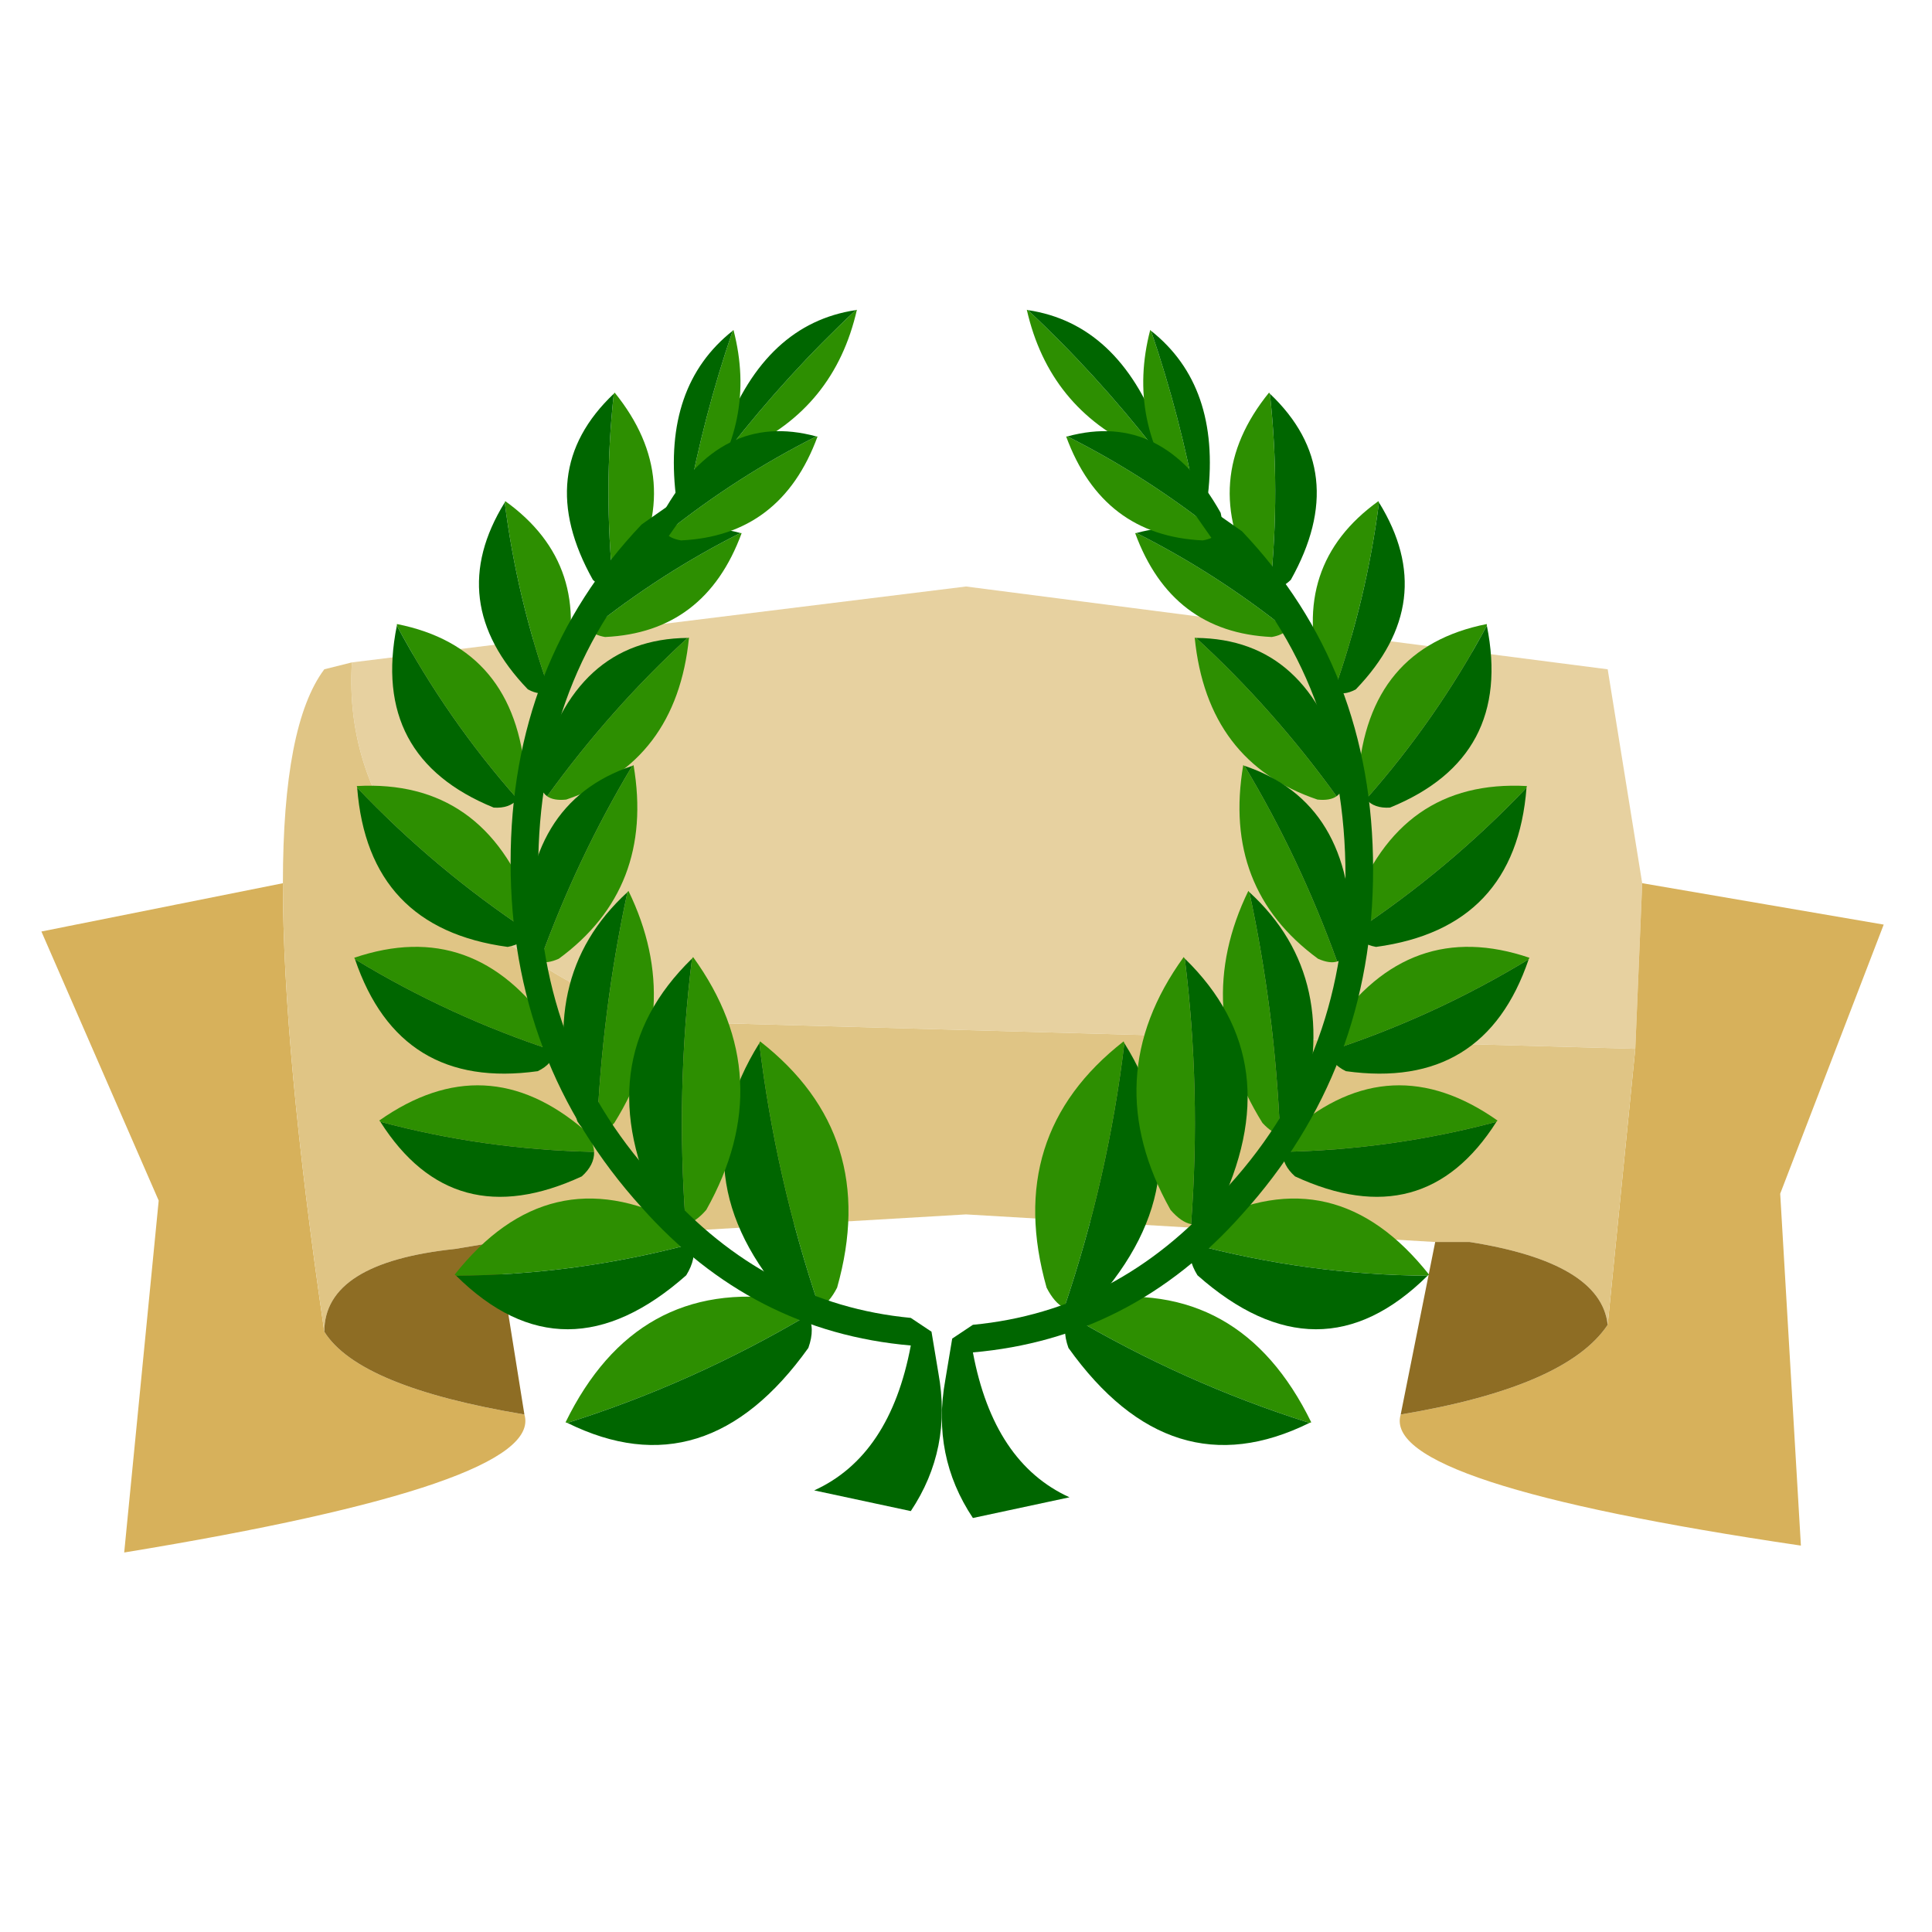 <?xml version="1.0" encoding="UTF-8" standalone="no"?>
<svg xmlns:xlink="http://www.w3.org/1999/xlink" height="14.0px" width="14.0px" xmlns="http://www.w3.org/2000/svg">
  <g transform="matrix(1.0, 0.0, 0.0, 1.0, 0.0, 0.0)">
    <use height="14.0" transform="matrix(1.0, 0.0, 0.0, 1.0, 0.0, 0.0)" width="14.0" xlink:href="#shape0"/>
    <use height="15.8" transform="matrix(-0.027, 0.029, -0.019, -0.021, 6.35, 2.4)" width="34.6" xlink:href="#sprite0"/>
    <use height="15.8" transform="matrix(0.051, -0.022, 0.02, 0.055, 3.95, 9.9)" width="34.6" xlink:href="#sprite0"/>
    <use height="15.8" transform="matrix(0.05, -0.006, 0.006, 0.059, 3.25, 8.8)" width="34.6" xlink:href="#sprite0"/>
    <use height="15.8" transform="matrix(0.045, 0.007, -0.007, 0.05, 2.8, 7.75)" width="34.6" xlink:href="#sprite0"/>
    <use height="15.8" transform="matrix(0.042, 0.02, -0.018, 0.046, 2.7, 6.6)" width="34.6" xlink:href="#sprite0"/>
    <use height="15.8" transform="matrix(0.036, 0.031, -0.029, 0.04, 2.8, 5.4)" width="34.6" xlink:href="#sprite0"/>
    <use height="15.8" transform="matrix(0.025, 0.037, -0.037, 0.03, 3.15, 4.3)" width="34.6" xlink:href="#sprite0"/>
    <use height="15.8" transform="matrix(0.009, 0.04, -0.039, 0.011, 3.95, 3.55)" width="34.6" xlink:href="#sprite0"/>
    <use height="15.8" transform="matrix(-6.0E-4, 0.041, -0.04, -7.0E-4, 4.75, 2.85)" width="34.6" xlink:href="#sprite0"/>
    <use height="15.8" transform="matrix(-0.01, 0.037, -0.025, -0.008, 5.5, 2.45)" width="34.6" xlink:href="#sprite0"/>
    <use height="15.8" transform="matrix(0.012, 0.056, -0.053, 0.013, 5.9, 7.45)" width="34.6" xlink:href="#sprite0"/>
    <use height="15.8" transform="matrix(-0.007, 0.051, -0.04, -0.006, 4.85, 6.5)" width="34.6" xlink:href="#sprite0"/>
    <use height="15.8" transform="matrix(-0.002, 0.056, -0.051, -0.002, 5.4, 6.95)" width="34.6" xlink:href="#sprite0"/>
    <use height="15.8" transform="matrix(-0.03, 0.033, -0.028, -0.031, 5.2, 4.85)" width="34.6" xlink:href="#sprite0"/>
    <use height="15.8" transform="matrix(-0.02, 0.041, -0.035, -0.021, 4.85, 5.7)" width="34.6" xlink:href="#sprite0"/>
    <use height="15.8" transform="matrix(-0.032, 0.02, -0.017, -0.032, 5.5, 4.1)" width="34.6" xlink:href="#sprite0"/>
    <use height="15.8" transform="matrix(-0.032, 0.02, -0.017, -0.032, 6.05, 3.4)" width="34.6" xlink:href="#sprite0"/>
    <use height="7.55" transform="matrix(1.0, 0.0, 0.0, 1.0, 3.7, 3.45)" width="3.1" xlink:href="#shape2"/>
    <use height="15.8" transform="matrix(0.027, 0.029, 0.019, -0.021, 7.3, 2.4)" width="34.6" xlink:href="#sprite0"/>
    <use height="15.8" transform="matrix(-0.051, -0.022, -0.02, 0.055, 9.65, 9.9)" width="34.6" xlink:href="#sprite0"/>
    <use height="15.8" transform="matrix(-0.05, -0.006, -0.006, 0.059, 10.4, 8.8)" width="34.6" xlink:href="#sprite0"/>
    <use height="15.8" transform="matrix(-0.045, 0.007, 0.007, 0.05, 10.8, 7.75)" width="34.6" xlink:href="#sprite0"/>
    <use height="15.8" transform="matrix(-0.042, 0.02, 0.018, 0.046, 10.95, 6.6)" width="34.6" xlink:href="#sprite0"/>
    <use height="15.8" transform="matrix(-0.036, 0.031, 0.029, 0.04, 10.85, 5.4)" width="34.6" xlink:href="#sprite0"/>
    <use height="15.8" transform="matrix(-0.025, 0.037, 0.037, 0.03, 10.5, 4.3)" width="34.6" xlink:href="#sprite0"/>
    <use height="15.8" transform="matrix(-0.009, 0.04, 0.039, 0.011, 9.7, 3.55)" width="34.6" xlink:href="#sprite0"/>
    <use height="15.8" transform="matrix(6.0E-4, 0.041, 0.04, -7.0E-4, 8.9, 2.85)" width="34.6" xlink:href="#sprite0"/>
    <use height="15.8" transform="matrix(0.01, 0.037, 0.025, -0.008, 8.15, 2.45)" width="34.6" xlink:href="#sprite0"/>
    <use height="15.8" transform="matrix(-0.012, 0.056, 0.053, 0.013, 7.75, 7.45)" width="34.6" xlink:href="#sprite0"/>
    <use height="15.8" transform="matrix(0.007, 0.051, 0.04, -0.006, 8.75, 6.5)" width="34.6" xlink:href="#sprite0"/>
    <use height="15.8" transform="matrix(0.002, 0.056, 0.051, -0.002, 8.2, 6.95)" width="34.6" xlink:href="#sprite0"/>
    <use height="15.8" transform="matrix(0.03, 0.033, 0.028, -0.031, 8.45, 4.85)" width="34.6" xlink:href="#sprite0"/>
    <use height="15.8" transform="matrix(0.02, 0.041, 0.035, -0.021, 8.75, 5.7)" width="34.6" xlink:href="#sprite0"/>
    <use height="15.8" transform="matrix(0.032, 0.02, 0.017, -0.032, 8.1, 4.1)" width="34.6" xlink:href="#sprite0"/>
    <use height="15.8" transform="matrix(0.032, 0.02, 0.017, -0.032, 7.6, 3.4)" width="34.6" xlink:href="#sprite0"/>
    <use height="7.55" transform="matrix(1.0, 0.0, 0.0, 1.0, 6.8, 3.5)" width="3.15" xlink:href="#shape3"/>
  </g>
  <defs>
    <g id="shape0" transform="matrix(1.0, 0.0, 0.0, 1.0, 0.0, 0.0)">
      <path d="M14.0 0.0 L14.0 14.0 0.0 14.0 0.0 0.0 14.0 0.0" fill="#ffffff" fill-opacity="0.0" fill-rule="evenodd" stroke="none"/>
      <path d="M11.9 6.4 L11.85 7.6 4.7 7.4 Q2.45 6.4 2.55 4.8 L7.0 4.25 11.65 4.85 11.9 6.4" fill="#e7d1a0" fill-rule="evenodd" stroke="none"/>
      <path d="M11.85 7.6 L11.9 6.4 13.65 6.7 12.9 8.65 13.05 11.2 Q10.0 10.75 10.15 10.25 11.35 10.05 11.65 9.6 L11.85 7.6 M3.8 10.25 Q3.95 10.75 0.9 11.25 L1.15 8.7 0.3 6.75 2.05 6.4 Q2.05 7.6 2.35 9.65 2.6 10.05 3.8 10.25" fill="#d7b15b" fill-rule="evenodd" stroke="none"/>
      <path d="M2.55 4.8 Q2.45 6.4 4.7 7.4 L11.85 7.6 11.65 9.6 Q11.6 9.15 10.65 9.0 L10.4 9.0 7.0 8.8 3.6 9.0 3.3 9.05 Q2.35 9.15 2.35 9.65 2.05 7.6 2.05 6.4 2.05 5.25 2.35 4.85 L2.55 4.8" fill="#e0c585" fill-rule="evenodd" stroke="none"/>
      <path d="M11.65 9.6 Q11.35 10.05 10.15 10.25 L10.4 9.0 10.65 9.0 Q11.6 9.15 11.65 9.6 M2.35 9.65 Q2.35 9.15 3.3 9.05 L3.6 9.0 3.8 10.25 Q2.6 10.05 2.35 9.65" fill="#8e6d24" fill-rule="evenodd" stroke="none"/>
    </g>
    <g id="sprite0" transform="matrix(1.0, 0.0, 0.0, 1.0, 0.0, 0.0)">
      <use height="15.8" transform="matrix(1.0, 0.0, 0.0, 1.0, 0.0, 0.0)" width="34.6" xlink:href="#shape1"/>
    </g>
    <g id="shape1" transform="matrix(1.0, 0.0, 0.0, 1.0, 0.0, 0.0)">
      <path d="M0.2 7.55 L0.0 7.4 Q15.15 -5.6 32.6 4.25 34.25 5.7 34.55 7.1 17.25 9.2 0.2 7.55" fill="#2d8f01" fill-rule="evenodd" stroke="none"/>
      <path d="M0.2 7.55 Q17.25 9.2 34.55 7.1 34.9 8.95 33.15 10.85 14.15 22.15 0.2 7.55" fill="#006600" fill-rule="evenodd" stroke="none"/>
    </g>
    <g id="shape2" transform="matrix(1.0, 0.0, 0.0, 1.0, -3.7, -3.45)">
      <path d="M4.8 3.95 L5.15 3.45 4.65 3.8 Q3.7 4.8 3.7 6.25 3.7 7.7 4.65 8.75 5.45 9.65 6.6 9.75 6.45 10.55 5.9 10.8 L6.6 10.95 Q6.9 10.5 6.8 9.95 L6.75 9.65 6.6 9.55 Q5.55 9.45 4.8 8.6 3.9 7.65 3.9 6.3 3.9 4.9 4.8 3.95" fill="#006600" fill-rule="evenodd" stroke="none"/>
    </g>
    <g id="shape3" transform="matrix(1.0, 0.0, 0.0, 1.0, -6.8, -3.5)">
      <path d="M8.85 4.0 L8.5 3.5 9.0 3.85 Q9.95 4.85 9.95 6.3 9.95 7.75 9.0 8.8 8.2 9.7 7.05 9.8 7.2 10.6 7.75 10.85 L7.05 11.0 Q6.75 10.55 6.85 10.0 L6.9 9.7 7.05 9.6 Q8.1 9.5 8.85 8.65 9.75 7.7 9.75 6.35 9.75 4.95 8.85 4.0" fill="#006600" fill-rule="evenodd" stroke="none"/>
    </g>
  </defs>
</svg>
